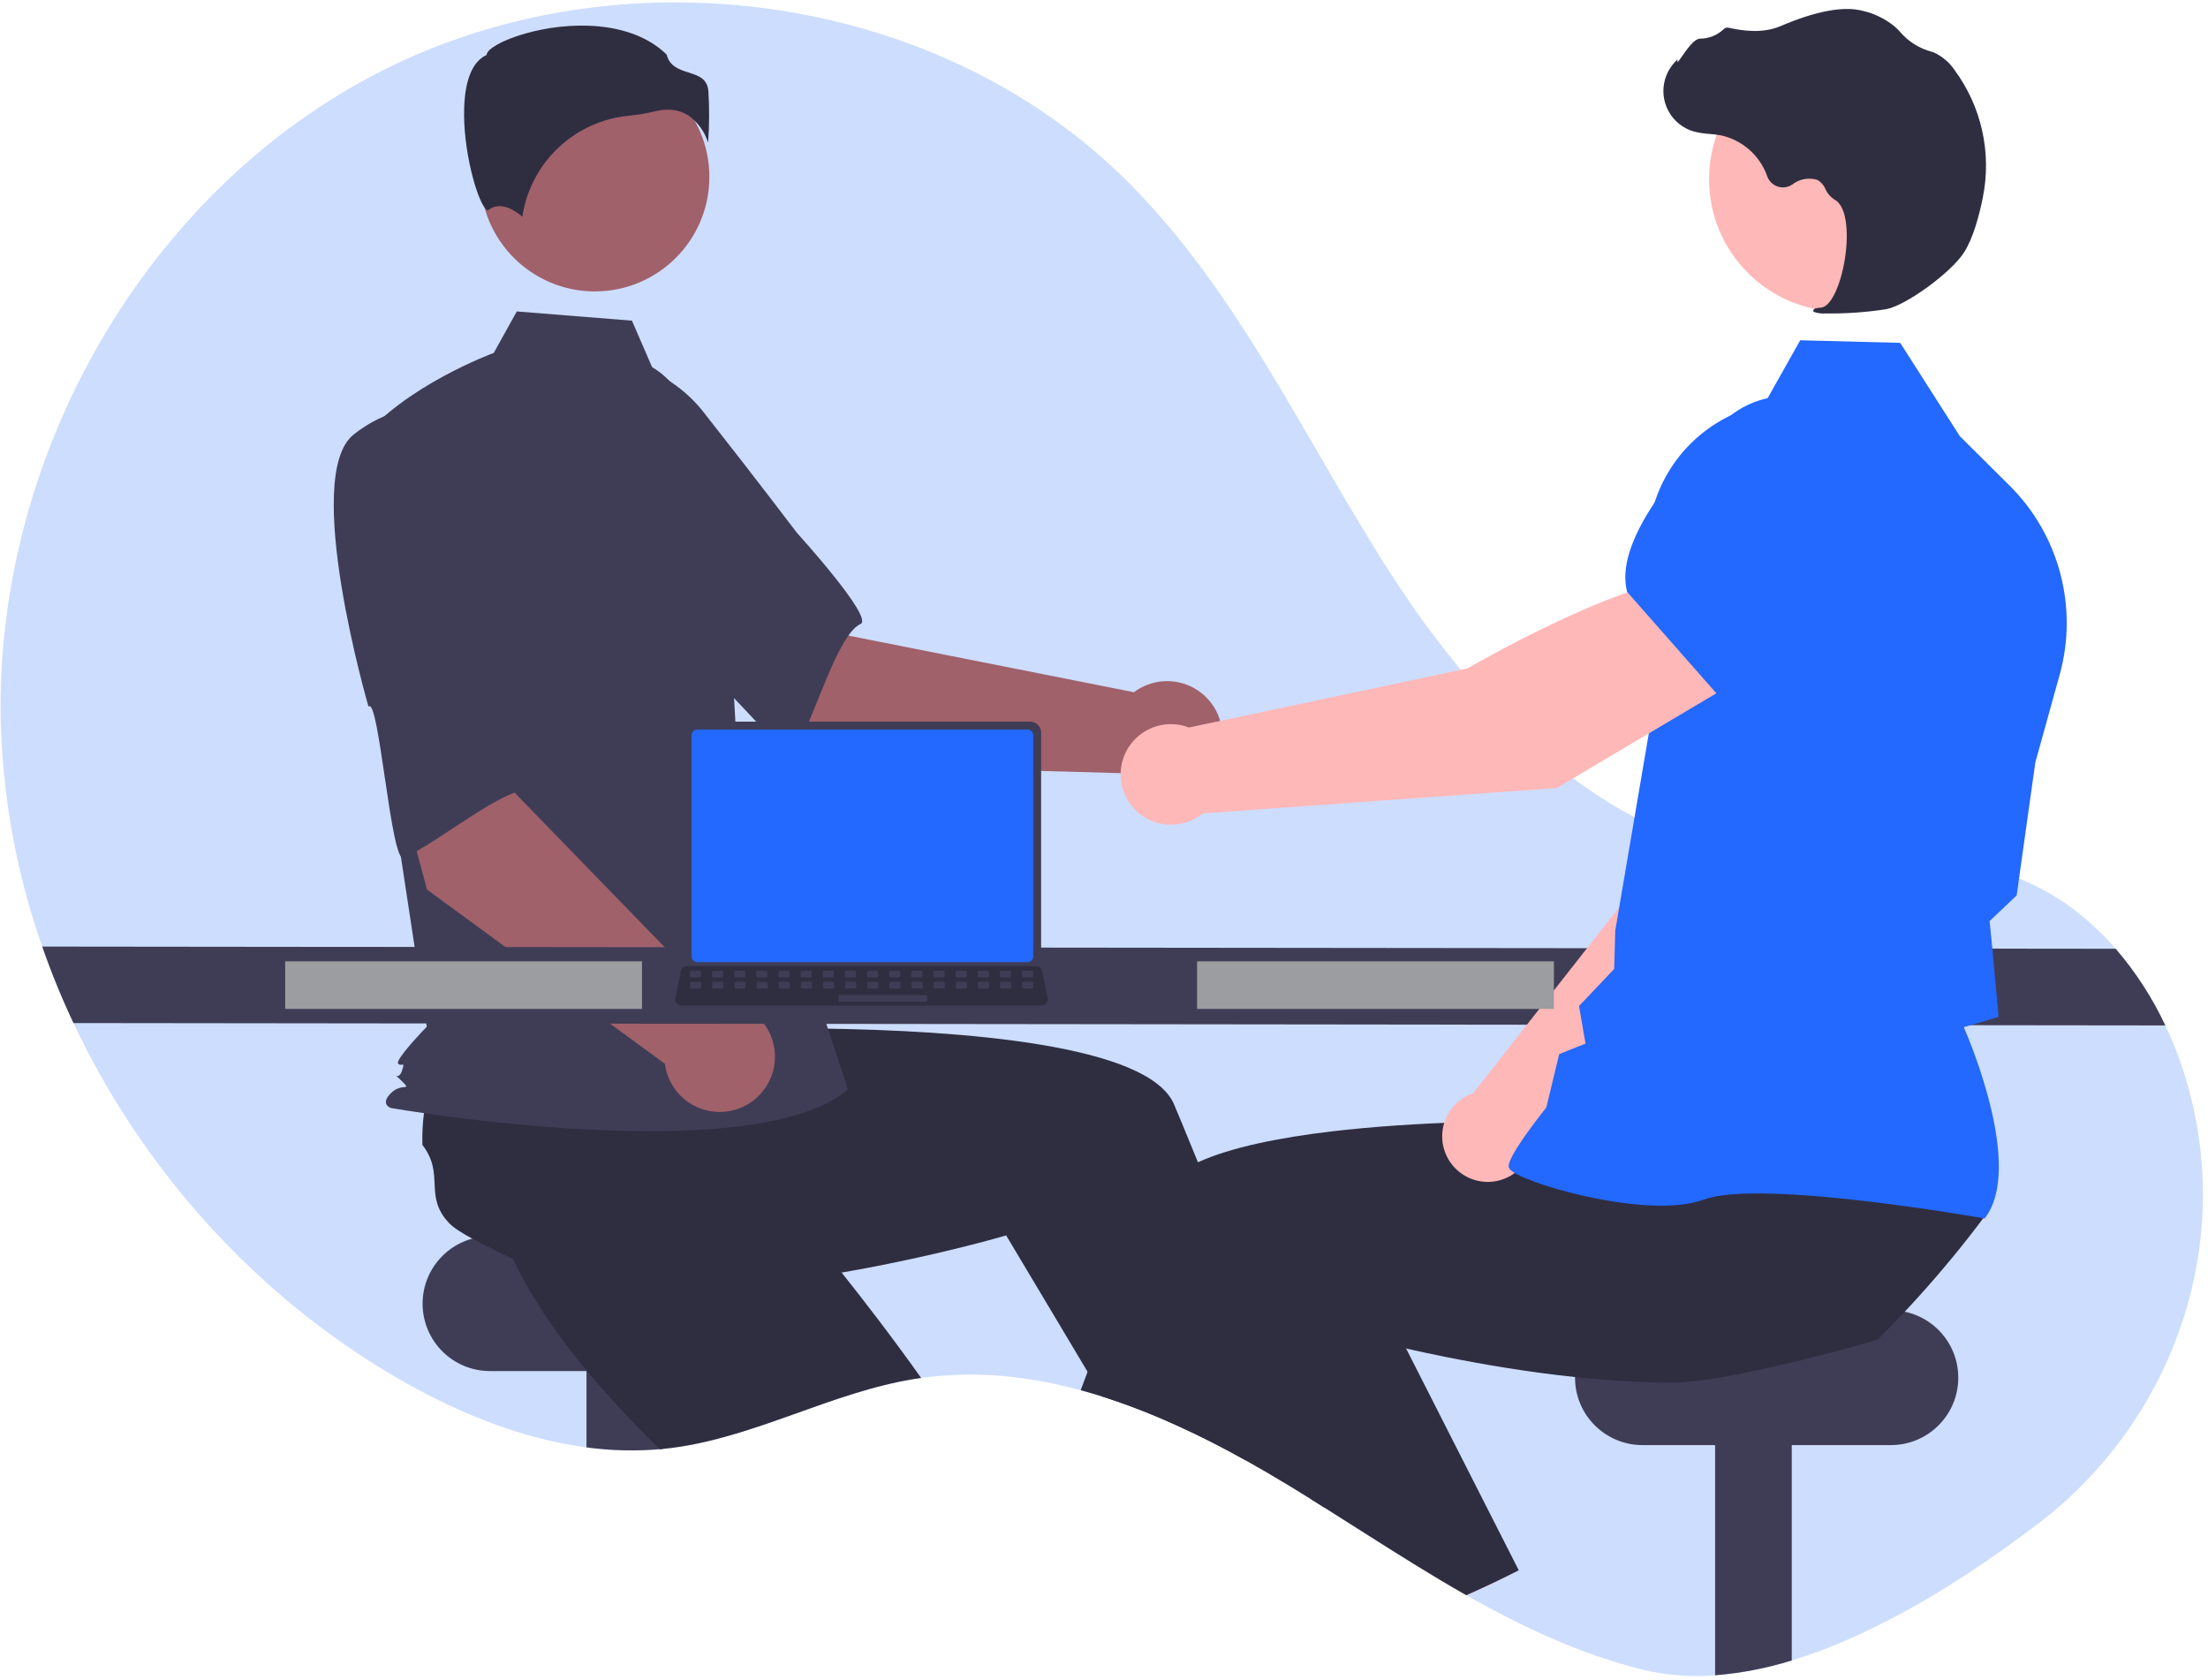 <svg width="389" height="296" viewBox="0 0 389 296" fill="none" xmlns="http://www.w3.org/2000/svg">
<path d="M359.096 268.395C346.383 278.076 330.895 287.883 315.668 292.507C311.279 293.879 306.749 294.755 302.164 295.119C297.878 295.464 293.564 295.129 289.382 294.127C278.392 291.394 268.199 286.607 258.336 281.014C255.114 279.184 251.928 277.27 248.762 275.314C243.593 272.12 238.475 268.814 233.344 265.587C232.576 265.098 231.812 264.618 231.043 264.143H231.039C229.8 263.365 228.558 262.599 227.314 261.843C227.095 261.708 226.876 261.577 226.652 261.442C224.301 260.017 221.909 258.625 219.476 257.265C219.178 257.102 218.88 256.935 218.582 256.772C213.876 254.161 209.04 251.794 204.091 249.68C200.841 248.311 197.548 247.077 194.224 246.024H194.219C192.948 245.624 191.672 245.247 190.391 244.902C186.551 243.848 182.638 243.083 178.684 242.611C173.236 241.951 167.726 241.995 162.288 242.741C161.921 242.793 161.557 242.844 161.19 242.904C146.475 245.261 133.045 253.205 118.265 255.077C117.785 255.137 117.31 255.193 116.831 255.235C116.626 255.254 116.421 255.277 116.216 255.291C111.921 255.658 107.598 255.552 103.326 254.974C91.391 253.4 79.769 248.516 69.305 242.359C44.844 227.966 25.007 205.842 12.946 180.222C10.875 175.831 9.036 171.334 7.437 166.75C2.967 154.039 0.505 140.708 0.14 127.239C-0.991 80.505 25.565 33.617 67.261 12.481C108.961 -8.656 163.816 -1.666 197.446 30.805C217.847 50.502 229.651 77.194 245.004 101.04C260.357 124.882 282.178 147.658 310.322 151.132C324.66 152.901 339.664 149.479 353.406 153.93C361.014 156.398 367.506 161.12 372.735 167.136C376.251 171.219 379.193 175.762 381.48 180.641C383.157 184.167 384.517 187.835 385.546 191.602C385.736 192.296 385.913 192.99 386.086 193.684C392.931 221.642 381.993 250.951 359.096 268.395Z" fill="#CDDDFE"/>
<path d="M130.1 217.782H86.328C79.769 217.782 74.453 223.099 74.453 229.657V229.657C74.453 236.215 79.769 241.531 86.328 241.531H130.1C136.658 241.531 141.974 236.215 141.974 229.657C141.974 223.099 136.658 217.782 130.1 217.782Z" fill="#3F3D56"/>
<path d="M116.832 235.477V255.235C112.336 255.67 107.804 255.582 103.328 254.974V235.477H116.832Z" fill="#3F3D56"/>
<path d="M162.286 242.741C161.919 242.793 161.555 242.844 161.187 242.904C146.472 245.261 133.043 253.205 118.263 255.077C117.783 255.137 117.308 255.193 116.828 255.235C116.624 255.254 116.419 255.277 116.214 255.291C112.605 251.757 108.996 247.994 105.606 244.096C103.767 241.987 101.988 239.836 100.316 237.656C95.976 232.031 92.297 226.248 89.867 220.567C90.113 217.842 88.418 211.542 87.608 206.718L87.603 206.713C87.259 204.687 87.073 202.927 87.245 201.796C88.232 195.267 93.564 196.017 95.203 189.619C96.682 188.391 98.256 187.284 99.911 186.308C100.186 186.145 100.465 185.982 100.754 185.819L118.542 173.525L125.341 180.194L135.688 190.345L146.901 201.339L137.383 210.955C137.383 210.955 145.336 220.124 154.636 232.348C157.131 235.631 159.725 239.137 162.286 242.741Z" fill="#2F2E41"/>
<path d="M315.668 235.477V292.506C311.279 293.879 306.749 294.755 302.164 295.119V235.477H315.668Z" fill="#3F3D56"/>
<path d="M333.131 230.82H289.359C282.801 230.82 277.484 236.137 277.484 242.695V242.695C277.484 249.253 282.801 254.569 289.359 254.569H333.131C339.689 254.569 345.005 249.253 345.005 242.695C345.005 236.137 339.689 230.82 333.131 230.82Z" fill="#3F3D56"/>
<path d="M226.652 261.443C224.3 260.018 221.908 258.625 219.476 257.266C219.178 257.103 218.88 256.935 218.582 256.772L220.184 256.088L224.505 254.23L224.547 254.211L224.594 254.369L226.652 261.443Z" fill="#FFB6B6"/>
<path d="M233.343 265.587C232.574 265.098 231.811 264.618 231.042 264.143H231.038C229.799 263.366 228.557 262.599 227.312 261.843C227.094 261.708 226.875 261.577 226.651 261.442C224.299 260.018 221.908 258.625 219.475 257.265C219.177 257.102 218.879 256.935 218.581 256.772C213.875 254.161 209.038 251.794 204.09 249.68C200.839 248.311 197.547 247.077 194.222 246.024H194.218L191.605 241.652L179.847 221.959L177.263 217.633C177.263 217.633 168.448 220.241 155.973 222.741C151.433 223.654 146.413 224.548 141.146 225.302C135.516 226.103 129.612 226.741 123.744 227.049C120.946 227.198 118.156 227.272 115.409 227.249C108.308 227.202 101.486 226.536 95.511 224.953C93.518 223.081 87.511 220.534 83.209 218.201H83.204C81.397 217.223 79.898 216.287 79.111 215.454C74.575 210.657 78.45 206.918 74.417 201.684C74.363 199.764 74.461 197.842 74.71 195.938C74.752 195.621 74.794 195.3 74.845 194.974L76.117 173.386L85.56 172.138L99.93 170.238L115.498 168.18L117.211 181.6C117.211 181.6 129.332 180.985 144.69 181.19C169.356 181.526 202.362 183.984 206.833 194.536C207.252 195.528 207.671 196.529 208.09 197.53C209.086 199.924 210.074 202.33 211.051 204.748C214.595 213.503 217.976 222.341 221.063 230.695C222.982 235.892 224.788 240.902 226.451 245.591C227.787 249.363 229.026 252.93 230.158 256.213C231.191 259.212 232.127 261.973 232.961 264.451C233.091 264.837 233.217 265.219 233.343 265.587Z" fill="#2F2E41"/>
<path d="M146.469 134.788L116.641 109.456L136.047 89.815L149.586 111.992L199.773 121.941C201.282 120.806 203.088 120.134 204.973 120.007C206.857 119.881 208.738 120.305 210.385 121.229C212.032 122.153 213.375 123.536 214.25 125.21C215.125 126.883 215.494 128.776 215.312 130.655C215.13 132.535 214.405 134.322 213.225 135.796C212.046 137.271 210.462 138.371 208.669 138.962C206.875 139.553 204.948 139.608 203.122 139.123C201.297 138.637 199.653 137.631 198.39 136.227L146.469 134.788Z" fill="#A0616A"/>
<path d="M90.281 76.162C86.834 87.376 119.664 114.123 119.664 114.123C120.029 111.43 138.642 134.646 139.909 132.544C143.508 126.568 147.468 111.797 151.623 109.91C154 108.83 140.368 93.824 140.368 93.824C140.368 93.824 133.414 84.624 124.234 72.965C121.699 69.621 118.36 66.972 114.526 65.265C110.693 63.559 106.49 62.85 102.308 63.204C102.308 63.204 93.728 64.948 90.281 76.162Z" fill="#3F3D56"/>
<path d="M104.799 51.336C115.941 51.336 124.974 42.304 124.974 31.162C124.974 20.02 115.941 10.987 104.799 10.987C93.657 10.987 84.625 20.02 84.625 31.162C84.625 42.304 93.657 51.336 104.799 51.336Z" fill="#A0616A"/>
<path d="M114.885 64.671C119.231 67.254 121.831 72.002 123.323 76.833C126.087 85.777 127.75 95.025 128.276 104.371L129.853 132.352L149.376 191.932C132.456 206.25 68.855 195.186 68.855 195.186C68.855 195.186 66.902 194.536 68.855 192.583C70.807 190.631 72.707 192.36 70.755 190.408C68.803 188.456 70.149 190.631 70.799 188.678C71.45 186.726 70.799 188.028 70.149 187.377C69.498 186.726 75.187 180.869 75.187 180.869L69.981 146.669L63.473 77.686C71.282 67.924 86.988 62.17 86.988 62.17L91.046 54.865L111.337 56.489L114.885 64.671Z" fill="#3F3D56"/>
<path d="M121.429 20.444C122.997 21.613 124.158 23.245 124.75 25.109C124.977 22.062 124.992 19.003 124.793 15.955C124.556 13.812 123.047 13.33 121.301 12.772C119.723 12.267 117.94 11.697 117.46 9.618C111.118 3.448 100.079 3.759 92.523 5.911C88.366 7.096 85.974 8.617 85.76 9.508L85.716 9.692L85.547 9.776C82.342 11.378 81.719 16.438 81.76 20.4C81.838 27.866 84.415 36.344 85.867 37.033C85.944 37.069 85.964 37.055 85.997 37.027C88.183 35.28 90.851 37.16 92.023 38.182C92.715 33.542 94.941 29.268 98.347 26.042C101.752 22.816 106.14 20.824 110.811 20.385C112.336 20.238 113.849 19.984 115.339 19.626C116.095 19.43 116.872 19.328 117.652 19.322C118.996 19.302 120.314 19.693 121.429 20.444Z" fill="#2F2E41"/>
<path d="M96.01 165.184L89.839 162.023C89.508 161.787 89.273 161.441 89.177 161.046C89.081 160.652 89.13 160.236 89.315 159.874C89.5 159.513 89.809 159.23 90.185 159.078C90.561 158.925 90.98 158.913 91.364 159.044L97.536 162.205C97.866 162.44 98.101 162.787 98.197 163.181C98.294 163.576 98.245 163.992 98.06 164.353C97.875 164.714 97.566 164.997 97.189 165.15C96.813 165.302 96.394 165.314 96.01 165.184L96.01 165.184Z" fill="#2368FF"/>
<path d="M75.234 156.716L65.082 118.922L92.211 113.786L90.752 139.728L126.397 176.43C128.284 176.353 130.153 176.827 131.775 177.793C133.398 178.76 134.704 180.178 135.535 181.874C136.366 183.57 136.685 185.471 136.454 187.346C136.223 189.22 135.451 190.987 134.233 192.43C133.016 193.874 131.404 194.932 129.595 195.475C127.786 196.019 125.859 196.024 124.047 195.491C122.235 194.958 120.617 193.909 119.391 192.472C118.165 191.036 117.384 189.274 117.142 187.4L75.234 156.716Z" fill="#A0616A"/>
<path d="M62.307 76.546C53.099 83.816 64.918 124.479 64.918 124.479C66.748 122.471 68.874 152.151 71.111 151.14C77.468 148.268 89.119 138.363 93.611 139.171C96.18 139.633 93.489 119.539 93.489 119.539C93.489 119.539 92.994 108.018 92.063 93.207C91.878 89.014 90.635 84.937 88.45 81.355C86.265 77.772 83.209 74.801 79.567 72.717C79.567 72.717 71.516 69.276 62.307 76.546Z" fill="#3F3D56"/>
<path d="M381.481 180.641L12.946 180.222C10.875 175.831 9.036 171.334 7.438 166.75L372.736 167.136C376.251 171.219 379.193 175.762 381.481 180.641Z" fill="#3F3D56"/>
<path d="M264.101 278.346C262.196 279.268 260.274 280.158 258.336 281.014C255.113 279.184 251.928 277.271 248.762 275.315L260.506 270.155L264.101 278.346Z" fill="#FFB6B6"/>
<path d="M349.726 214.178C347.817 216.739 345.847 219.249 343.817 221.707C341.945 223.975 340.023 226.199 338.052 228.38C337.237 229.284 336.413 230.182 335.57 231.072C334.019 232.734 332.435 234.369 330.816 235.975C327.901 236.893 321.996 238.508 315.668 240.017C311.062 241.111 306.233 242.15 302.164 242.811C299.885 243.22 297.58 243.466 295.267 243.547C292.52 243.57 289.73 243.496 286.932 243.347C283.774 243.179 280.613 242.918 277.488 242.583C269.362 241.731 261.493 240.404 254.703 239.039C252.217 238.546 249.879 238.043 247.728 237.554C243.653 236.636 240.244 235.78 237.776 235.128C234.996 234.401 233.413 233.931 233.413 233.931L226.451 245.591L222.838 251.64L220.184 256.087L219.476 257.265C219.178 257.102 218.88 256.935 218.582 256.772C213.876 254.161 209.039 251.794 204.09 249.68C200.84 248.311 197.548 247.077 194.223 246.024H194.218C192.947 245.624 191.671 245.247 190.391 244.902C190.791 243.826 191.196 242.743 191.606 241.652C192.37 239.617 193.149 237.563 193.944 235.491C195.662 231.002 197.441 226.448 199.271 221.917C200.77 218.196 202.298 214.49 203.844 210.834C204.556 209.148 206.004 207.668 208.03 206.368C208.998 205.758 210.008 205.216 211.052 204.748C216.85 202.108 225.39 200.389 234.801 199.286C235.579 199.197 236.361 199.109 237.148 199.025C244.938 198.205 253.204 197.782 260.934 197.586C264.803 197.488 268.538 197.451 272.012 197.446C273.134 197.446 274.225 197.449 275.286 197.456H275.29C278.154 197.47 280.79 197.512 283.109 197.558C283.56 197.567 283.998 197.581 284.427 197.591H284.431C284.72 197.595 285.004 197.605 285.283 197.609C290.354 197.74 293.465 197.898 293.465 197.898L294.671 188.436L294.918 186.527L295.151 184.711V184.706L295.179 184.478L295.37 184.473L298.722 184.408L326.904 183.858L342.299 183.556L339.859 194.014L335.831 211.272C336.241 214.001 349.866 211.863 349.726 214.178Z" fill="#2F2E41"/>
<path d="M267.571 276.624C266.421 277.21 265.262 277.788 264.097 278.346C262.193 279.269 260.271 280.158 258.333 281.015C255.11 279.185 251.925 277.271 248.759 275.315C243.59 272.121 238.472 268.814 233.34 265.587C232.572 265.098 231.808 264.619 231.04 264.144H231.035C228.921 261.005 226.765 257.736 224.591 254.37C224.558 254.323 224.53 254.276 224.502 254.23C223.943 253.373 223.388 252.51 222.835 251.641C219.357 246.193 215.859 240.511 212.465 234.709L221.061 230.695L237.042 223.235L239.799 221.95L247.725 237.554L254.794 251.473L256.367 254.57L267.571 276.624Z" fill="#2F2E41"/>
<path d="M269.983 201.706L310.729 162.412L322.022 130.435L305.364 123.191C296.808 131.388 287.559 156.917 287.559 156.917L259.52 192.588C259.302 192.663 259.084 192.743 258.868 192.838C257.606 193.395 256.508 194.268 255.681 195.373C254.854 196.478 254.326 197.778 254.149 199.147C253.971 200.515 254.15 201.907 254.667 203.187C255.184 204.466 256.023 205.591 257.102 206.452C258.18 207.312 259.463 207.88 260.826 208.101C262.188 208.321 263.584 208.186 264.88 207.709C266.175 207.232 267.325 206.428 268.219 205.377C269.113 204.325 269.721 203.061 269.983 201.706Z" fill="#FFB8B8"/>
<path d="M300.676 126.762L321.805 133.469L321.885 133.456C329.749 132.139 336.275 119.294 340.365 108.751C341.71 105.273 341.685 101.415 340.294 97.955C338.904 94.495 336.251 91.692 332.873 90.113C330.374 88.965 327.603 88.539 324.873 88.884C322.144 89.228 319.566 90.329 317.43 92.062L306.579 100.928L300.676 126.762Z" fill="#2368FF"/>
<path d="M349.641 214.649L349.764 214.485C356.357 205.742 347.34 184.09 345.977 180.95L352.107 179.134L351.038 167.463L350.524 162.259L355.29 157.733L355.306 157.617L358.584 134.291L362.872 118.852C364.489 113.016 364.523 106.855 362.971 101.001C361.42 95.147 358.338 89.811 354.043 85.541L345.276 76.837L334.772 60.396L317.161 59.941L310.828 71.191C304.939 72.393 299.658 75.623 295.905 80.318C292.152 85.013 290.166 90.876 290.291 96.886L290.887 126.835L284.568 163.942L284.391 170.683L278.189 177.228L279.335 183.845L274.696 185.693L272.426 195.095C271.559 196.18 265.834 203.416 265.781 205.434C265.774 205.737 265.99 206.035 266.461 206.372C270.167 209.024 290.879 214.769 300.201 211.315C310.131 207.639 349.047 214.543 349.439 214.613L349.641 214.649Z" fill="#2368FF"/>
<path d="M324.429 54.901C337.315 54.901 347.76 44.455 347.76 31.57C347.76 18.684 337.315 8.238 324.429 8.238C311.543 8.238 301.098 18.684 301.098 31.57C301.098 44.455 311.543 54.901 324.429 54.901Z" fill="#FFB8B8"/>
<path d="M321.58 55.213C325.193 55.269 328.804 55.017 332.374 54.459C335.913 53.739 343.829 47.938 346.036 44.447C347.676 41.853 348.724 37.803 349.315 34.862C350.111 30.971 350.081 26.955 349.226 23.076C348.371 19.197 346.712 15.541 344.354 12.344C343.448 11.007 342.197 9.939 340.734 9.254C340.605 9.204 340.471 9.159 340.337 9.12C338.205 8.56 336.289 7.374 334.836 5.717C334.554 5.382 334.249 5.067 333.922 4.776C332.279 3.39 330.332 2.412 328.24 1.923C324.862 1.019 319.973 1.916 313.71 4.592C310.563 5.937 307.122 5.45 304.475 4.876C304.326 4.848 304.173 4.858 304.03 4.907C303.887 4.956 303.759 5.042 303.659 5.156C302.533 6.213 301.048 6.805 299.503 6.812C298.557 6.854 297.564 8.164 296.364 9.873C296.092 10.26 295.774 10.713 295.545 10.988L295.514 10.459L294.979 11.049C294.138 11.977 293.545 13.102 293.256 14.32C292.966 15.539 292.99 16.81 293.324 18.017C293.659 19.224 294.293 20.326 295.168 21.221C296.043 22.117 297.131 22.776 298.329 23.139C299.281 23.392 300.256 23.547 301.24 23.602C301.835 23.656 302.452 23.711 303.042 23.814C304.937 24.202 306.699 25.075 308.156 26.347C309.613 27.619 310.716 29.248 311.355 31.073C311.507 31.495 311.753 31.877 312.075 32.189C312.397 32.5 312.787 32.734 313.214 32.871C313.64 33.008 314.093 33.046 314.536 32.98C314.98 32.915 315.402 32.749 315.771 32.494C316.386 32.015 317.108 31.692 317.875 31.552C318.642 31.413 319.432 31.46 320.176 31.692C320.819 32.05 321.32 32.618 321.594 33.301C321.928 34.062 322.48 34.706 323.181 35.152C325.579 36.388 325.745 41.865 324.883 46.431C324.053 50.832 322.412 54.016 320.893 54.174C319.723 54.295 319.589 54.378 319.504 54.585L319.429 54.77L319.56 54.943C320.206 55.177 320.895 55.269 321.58 55.213Z" fill="#2F2E41"/>
<path d="M306.47 119.708L297.474 101.772C284.416 102.664 258.5 117.762 258.5 117.762L209.467 128.158C208.014 127.6 206.44 127.434 204.903 127.677C203.366 127.921 201.92 128.565 200.711 129.544C199.502 130.524 198.572 131.805 198.016 133.258C197.459 134.712 197.295 136.286 197.54 137.823C197.786 139.359 198.431 140.804 199.412 142.012C200.394 143.22 201.676 144.148 203.13 144.703C204.583 145.258 206.158 145.42 207.694 145.173C209.231 144.926 210.675 144.279 211.882 143.296L274.255 138.825L306.47 119.708Z" fill="#FFB8B8"/>
<path d="M302.843 122.653L326.338 105.193L330.476 90.279C331.278 87.349 331.244 84.252 330.378 81.34C329.513 78.427 327.85 75.815 325.577 73.798C322.478 71.084 318.464 69.649 314.348 69.782C310.231 69.915 306.318 71.606 303.4 74.513C294.559 83.338 284.475 95.65 286.641 104.187L286.663 104.273L302.843 122.653Z" fill="#2368FF"/>
<path d="M273.763 169.353H210.898V177.734H273.763V169.353Z" fill="#9B9DA0"/>
<path d="M113.107 169.353H50.242V177.734H113.107V169.353Z" fill="#9B9DA0"/>
<path d="M120.445 129.045V168.954C120.446 169.463 120.648 169.95 121.008 170.31C121.367 170.669 121.855 170.872 122.363 170.872H181.505C182.013 170.872 182.501 170.669 182.86 170.31C183.22 169.95 183.422 169.463 183.423 168.954V129.045C183.421 128.537 183.219 128.05 182.859 127.691C182.5 127.332 182.013 127.13 181.505 127.129H122.363C121.855 127.13 121.368 127.332 121.009 127.691C120.649 128.05 120.447 128.537 120.445 129.045Z" fill="#3F3D56"/>
<path d="M121.832 129.541V168.461C121.833 168.733 121.941 168.993 122.133 169.185C122.325 169.378 122.585 169.486 122.857 169.486H181.012C181.283 169.486 181.544 169.378 181.736 169.185C181.928 168.993 182.036 168.733 182.037 168.461V129.541C182.037 129.269 181.929 129.008 181.737 128.815C181.544 128.623 181.284 128.514 181.012 128.514H122.857C122.585 128.514 122.324 128.623 122.132 128.815C121.94 129.008 121.832 129.269 121.832 129.541Z" fill="#2368FF"/>
<path d="M119.207 176.737C119.316 176.873 119.453 176.982 119.61 177.057C119.767 177.132 119.939 177.171 120.112 177.17H183.439C183.612 177.17 183.783 177.131 183.939 177.056C184.095 176.982 184.233 176.873 184.342 176.739C184.451 176.604 184.529 176.447 184.57 176.279C184.611 176.11 184.613 175.935 184.578 175.766L183.595 171.096C183.554 170.906 183.466 170.729 183.339 170.581C183.213 170.433 183.051 170.319 182.869 170.25C182.737 170.198 182.597 170.172 182.456 170.172H121.091C120.95 170.172 120.81 170.198 120.678 170.25C120.496 170.319 120.334 170.433 120.208 170.581C120.081 170.729 119.993 170.906 119.952 171.096L118.969 175.766C118.934 175.935 118.938 176.11 118.979 176.278C119.02 176.446 119.098 176.603 119.207 176.737Z" fill="#2F2E41"/>
<path d="M180.285 172.184H181.78C181.906 172.184 182.008 172.082 182.008 171.956V171.241C182.008 171.115 181.906 171.013 181.78 171.013H180.285C180.159 171.013 180.057 171.115 180.057 171.241V171.956C180.057 172.082 180.159 172.184 180.285 172.184Z" fill="#3F3D56"/>
<path d="M176.386 172.184H177.882C178.008 172.184 178.109 172.082 178.109 171.956V171.241C178.109 171.115 178.008 171.013 177.882 171.013H176.386C176.261 171.013 176.159 171.115 176.159 171.241V171.956C176.159 172.082 176.261 172.184 176.386 172.184Z" fill="#3F3D56"/>
<path d="M172.48 172.184H173.976C174.101 172.184 174.203 172.082 174.203 171.956V171.241C174.203 171.115 174.101 171.013 173.976 171.013H172.48C172.355 171.013 172.253 171.115 172.253 171.241V171.956C172.253 172.082 172.355 172.184 172.48 172.184Z" fill="#3F3D56"/>
<path d="M168.585 172.184H170.081C170.207 172.184 170.309 172.082 170.309 171.956V171.241C170.309 171.115 170.207 171.013 170.081 171.013H168.585C168.46 171.013 168.358 171.115 168.358 171.241V171.956C168.358 172.082 168.46 172.184 168.585 172.184Z" fill="#3F3D56"/>
<path d="M164.679 172.184H166.175C166.301 172.184 166.402 172.082 166.402 171.956V171.241C166.402 171.115 166.301 171.013 166.175 171.013H164.679C164.554 171.013 164.452 171.115 164.452 171.241V171.956C164.452 172.082 164.554 172.184 164.679 172.184Z" fill="#3F3D56"/>
<path d="M160.777 172.184H162.273C162.398 172.184 162.5 172.082 162.5 171.956V171.241C162.5 171.115 162.398 171.013 162.273 171.013H160.777C160.651 171.013 160.55 171.115 160.55 171.241V171.956C160.55 172.082 160.651 172.184 160.777 172.184Z" fill="#3F3D56"/>
<path d="M156.878 172.184H158.374C158.5 172.184 158.602 172.082 158.602 171.956V171.241C158.602 171.115 158.5 171.013 158.374 171.013H156.878C156.753 171.013 156.651 171.115 156.651 171.241V171.956C156.651 172.082 156.753 172.184 156.878 172.184Z" fill="#3F3D56"/>
<path d="M152.976 172.184H154.472C154.597 172.184 154.699 172.082 154.699 171.956V171.241C154.699 171.115 154.597 171.013 154.472 171.013H152.976C152.851 171.013 152.749 171.115 152.749 171.241V171.956C152.749 172.082 152.851 172.184 152.976 172.184Z" fill="#3F3D56"/>
<path d="M149.078 172.184H150.573C150.699 172.184 150.801 172.082 150.801 171.956V171.241C150.801 171.115 150.699 171.013 150.573 171.013H149.078C148.952 171.013 148.85 171.115 148.85 171.241V171.956C148.85 172.082 148.952 172.184 149.078 172.184Z" fill="#3F3D56"/>
<path d="M145.175 172.184H146.671C146.797 172.184 146.898 172.082 146.898 171.956V171.241C146.898 171.115 146.797 171.013 146.671 171.013H145.175C145.05 171.013 144.948 171.115 144.948 171.241V171.956C144.948 172.082 145.05 172.184 145.175 172.184Z" fill="#3F3D56"/>
<path d="M141.277 172.184H142.773C142.898 172.184 143 172.082 143 171.956V171.241C143 171.115 142.898 171.013 142.773 171.013H141.277C141.151 171.013 141.05 171.115 141.05 171.241V171.956C141.05 172.082 141.151 172.184 141.277 172.184Z" fill="#3F3D56"/>
<path d="M137.375 172.184H138.87C138.996 172.184 139.098 172.082 139.098 171.956V171.241C139.098 171.115 138.996 171.013 138.87 171.013H137.375C137.249 171.013 137.147 171.115 137.147 171.241V171.956C137.147 172.082 137.249 172.184 137.375 172.184Z" fill="#3F3D56"/>
<path d="M133.476 172.184H134.972C135.097 172.184 135.199 172.082 135.199 171.956V171.241C135.199 171.115 135.097 171.013 134.972 171.013H133.476C133.351 171.013 133.249 171.115 133.249 171.241V171.956C133.249 172.082 133.351 172.184 133.476 172.184Z" fill="#3F3D56"/>
<path d="M129.574 172.184H131.07C131.195 172.184 131.297 172.082 131.297 171.956V171.241C131.297 171.115 131.195 171.013 131.07 171.013H129.574C129.448 171.013 129.346 171.115 129.346 171.241V171.956C129.346 172.082 129.448 172.184 129.574 172.184Z" fill="#3F3D56"/>
<path d="M125.675 172.184H127.171C127.297 172.184 127.398 172.082 127.398 171.956V171.241C127.398 171.115 127.297 171.013 127.171 171.013H125.675C125.55 171.013 125.448 171.115 125.448 171.241V171.956C125.448 172.082 125.55 172.184 125.675 172.184Z" fill="#3F3D56"/>
<path d="M121.773 172.184H123.269C123.394 172.184 123.496 172.082 123.496 171.956V171.241C123.496 171.115 123.394 171.013 123.269 171.013H121.773C121.647 171.013 121.546 171.115 121.546 171.241V171.956C121.546 172.082 121.647 172.184 121.773 172.184Z" fill="#3F3D56"/>
<path d="M180.332 174.134H181.827C181.953 174.134 182.055 174.032 182.055 173.906V173.191C182.055 173.065 181.953 172.964 181.827 172.964H180.332C180.206 172.964 180.104 173.065 180.104 173.191V173.906C180.104 174.032 180.206 174.134 180.332 174.134Z" fill="#3F3D56"/>
<path d="M176.433 174.134H177.929C178.054 174.134 178.156 174.032 178.156 173.906V173.191C178.156 173.065 178.054 172.964 177.929 172.964H176.433C176.308 172.964 176.206 173.065 176.206 173.191V173.906C176.206 174.032 176.308 174.134 176.433 174.134Z" fill="#3F3D56"/>
<path d="M172.527 174.134H174.023C174.148 174.134 174.25 174.032 174.25 173.906V173.191C174.25 173.065 174.148 172.964 174.023 172.964H172.527C172.401 172.964 172.3 173.065 172.3 173.191V173.906C172.3 174.032 172.401 174.134 172.527 174.134Z" fill="#3F3D56"/>
<path d="M168.625 174.134H170.12C170.246 174.134 170.348 174.032 170.348 173.906V173.191C170.348 173.065 170.246 172.964 170.12 172.964H168.625C168.499 172.964 168.397 173.065 168.397 173.191V173.906C168.397 174.032 168.499 174.134 168.625 174.134Z" fill="#3F3D56"/>
<path d="M164.726 174.134H166.222C166.347 174.134 166.449 174.032 166.449 173.906V173.191C166.449 173.065 166.347 172.964 166.222 172.964H164.726C164.601 172.964 164.499 173.065 164.499 173.191V173.906C164.499 174.032 164.601 174.134 164.726 174.134Z" fill="#3F3D56"/>
<path d="M160.832 174.134H162.327C162.453 174.134 162.555 174.032 162.555 173.906V173.191C162.555 173.065 162.453 172.964 162.327 172.964H160.832C160.706 172.964 160.604 173.065 160.604 173.191V173.906C160.604 174.032 160.706 174.134 160.832 174.134Z" fill="#3F3D56"/>
<path d="M156.925 174.134H158.421C158.547 174.134 158.648 174.032 158.648 173.906V173.191C158.648 173.065 158.547 172.964 158.421 172.964H156.925C156.8 172.964 156.698 173.065 156.698 173.191V173.906C156.698 174.032 156.8 174.134 156.925 174.134Z" fill="#3F3D56"/>
<path d="M153.023 174.134H154.519C154.644 174.134 154.746 174.032 154.746 173.906V173.191C154.746 173.065 154.644 172.964 154.519 172.964H153.023C152.897 172.964 152.796 173.065 152.796 173.191V173.906C152.796 174.032 152.897 174.134 153.023 174.134Z" fill="#3F3D56"/>
<path d="M149.125 174.134H150.62C150.746 174.134 150.848 174.032 150.848 173.906V173.191C150.848 173.065 150.746 172.964 150.62 172.964H149.125C148.999 172.964 148.897 173.065 148.897 173.191V173.906C148.897 174.032 148.999 174.134 149.125 174.134Z" fill="#3F3D56"/>
<path d="M145.222 174.134H146.718C146.844 174.134 146.945 174.032 146.945 173.906V173.191C146.945 173.065 146.844 172.964 146.718 172.964H145.222C145.097 172.964 144.995 173.065 144.995 173.191V173.906C144.995 174.032 145.097 174.134 145.222 174.134Z" fill="#3F3D56"/>
<path d="M141.324 174.134H142.82C142.945 174.134 143.047 174.032 143.047 173.906V173.191C143.047 173.065 142.945 172.964 142.82 172.964H141.324C141.198 172.964 141.096 173.065 141.096 173.191V173.906C141.096 174.032 141.198 174.134 141.324 174.134Z" fill="#3F3D56"/>
<path d="M137.421 174.134H138.917C139.043 174.134 139.145 174.032 139.145 173.906V173.191C139.145 173.065 139.043 172.964 138.917 172.964H137.421C137.296 172.964 137.194 173.065 137.194 173.191V173.906C137.194 174.032 137.296 174.134 137.421 174.134Z" fill="#3F3D56"/>
<path d="M133.519 174.134H135.015C135.14 174.134 135.242 174.032 135.242 173.906V173.191C135.242 173.065 135.14 172.964 135.015 172.964H133.519C133.394 172.964 133.292 173.065 133.292 173.191V173.906C133.292 174.032 133.394 174.134 133.519 174.134Z" fill="#3F3D56"/>
<path d="M129.621 174.134H131.116C131.242 174.134 131.344 174.032 131.344 173.906V173.191C131.344 173.065 131.242 172.964 131.116 172.964H129.621C129.495 172.964 129.393 173.065 129.393 173.191V173.906C129.393 174.032 129.495 174.134 129.621 174.134Z" fill="#3F3D56"/>
<path d="M125.718 174.134H127.214C127.34 174.134 127.441 174.032 127.441 173.906V173.191C127.441 173.065 127.34 172.964 127.214 172.964H125.718C125.593 172.964 125.491 173.065 125.491 173.191V173.906C125.491 174.032 125.593 174.134 125.718 174.134Z" fill="#3F3D56"/>
<path d="M121.82 174.134H123.316C123.441 174.134 123.543 174.032 123.543 173.906V173.191C123.543 173.065 123.441 172.964 123.316 172.964H121.82C121.694 172.964 121.593 173.065 121.593 173.191V173.906C121.593 174.032 121.694 174.134 121.82 174.134Z" fill="#3F3D56"/>
<path d="M147.952 176.474H163.101C163.226 176.474 163.328 176.372 163.328 176.246V175.531C163.328 175.405 163.226 175.303 163.101 175.303H147.952C147.827 175.303 147.725 175.405 147.725 175.531V176.246C147.725 176.372 147.827 176.474 147.952 176.474Z" fill="#3F3D56"/>
</svg>
